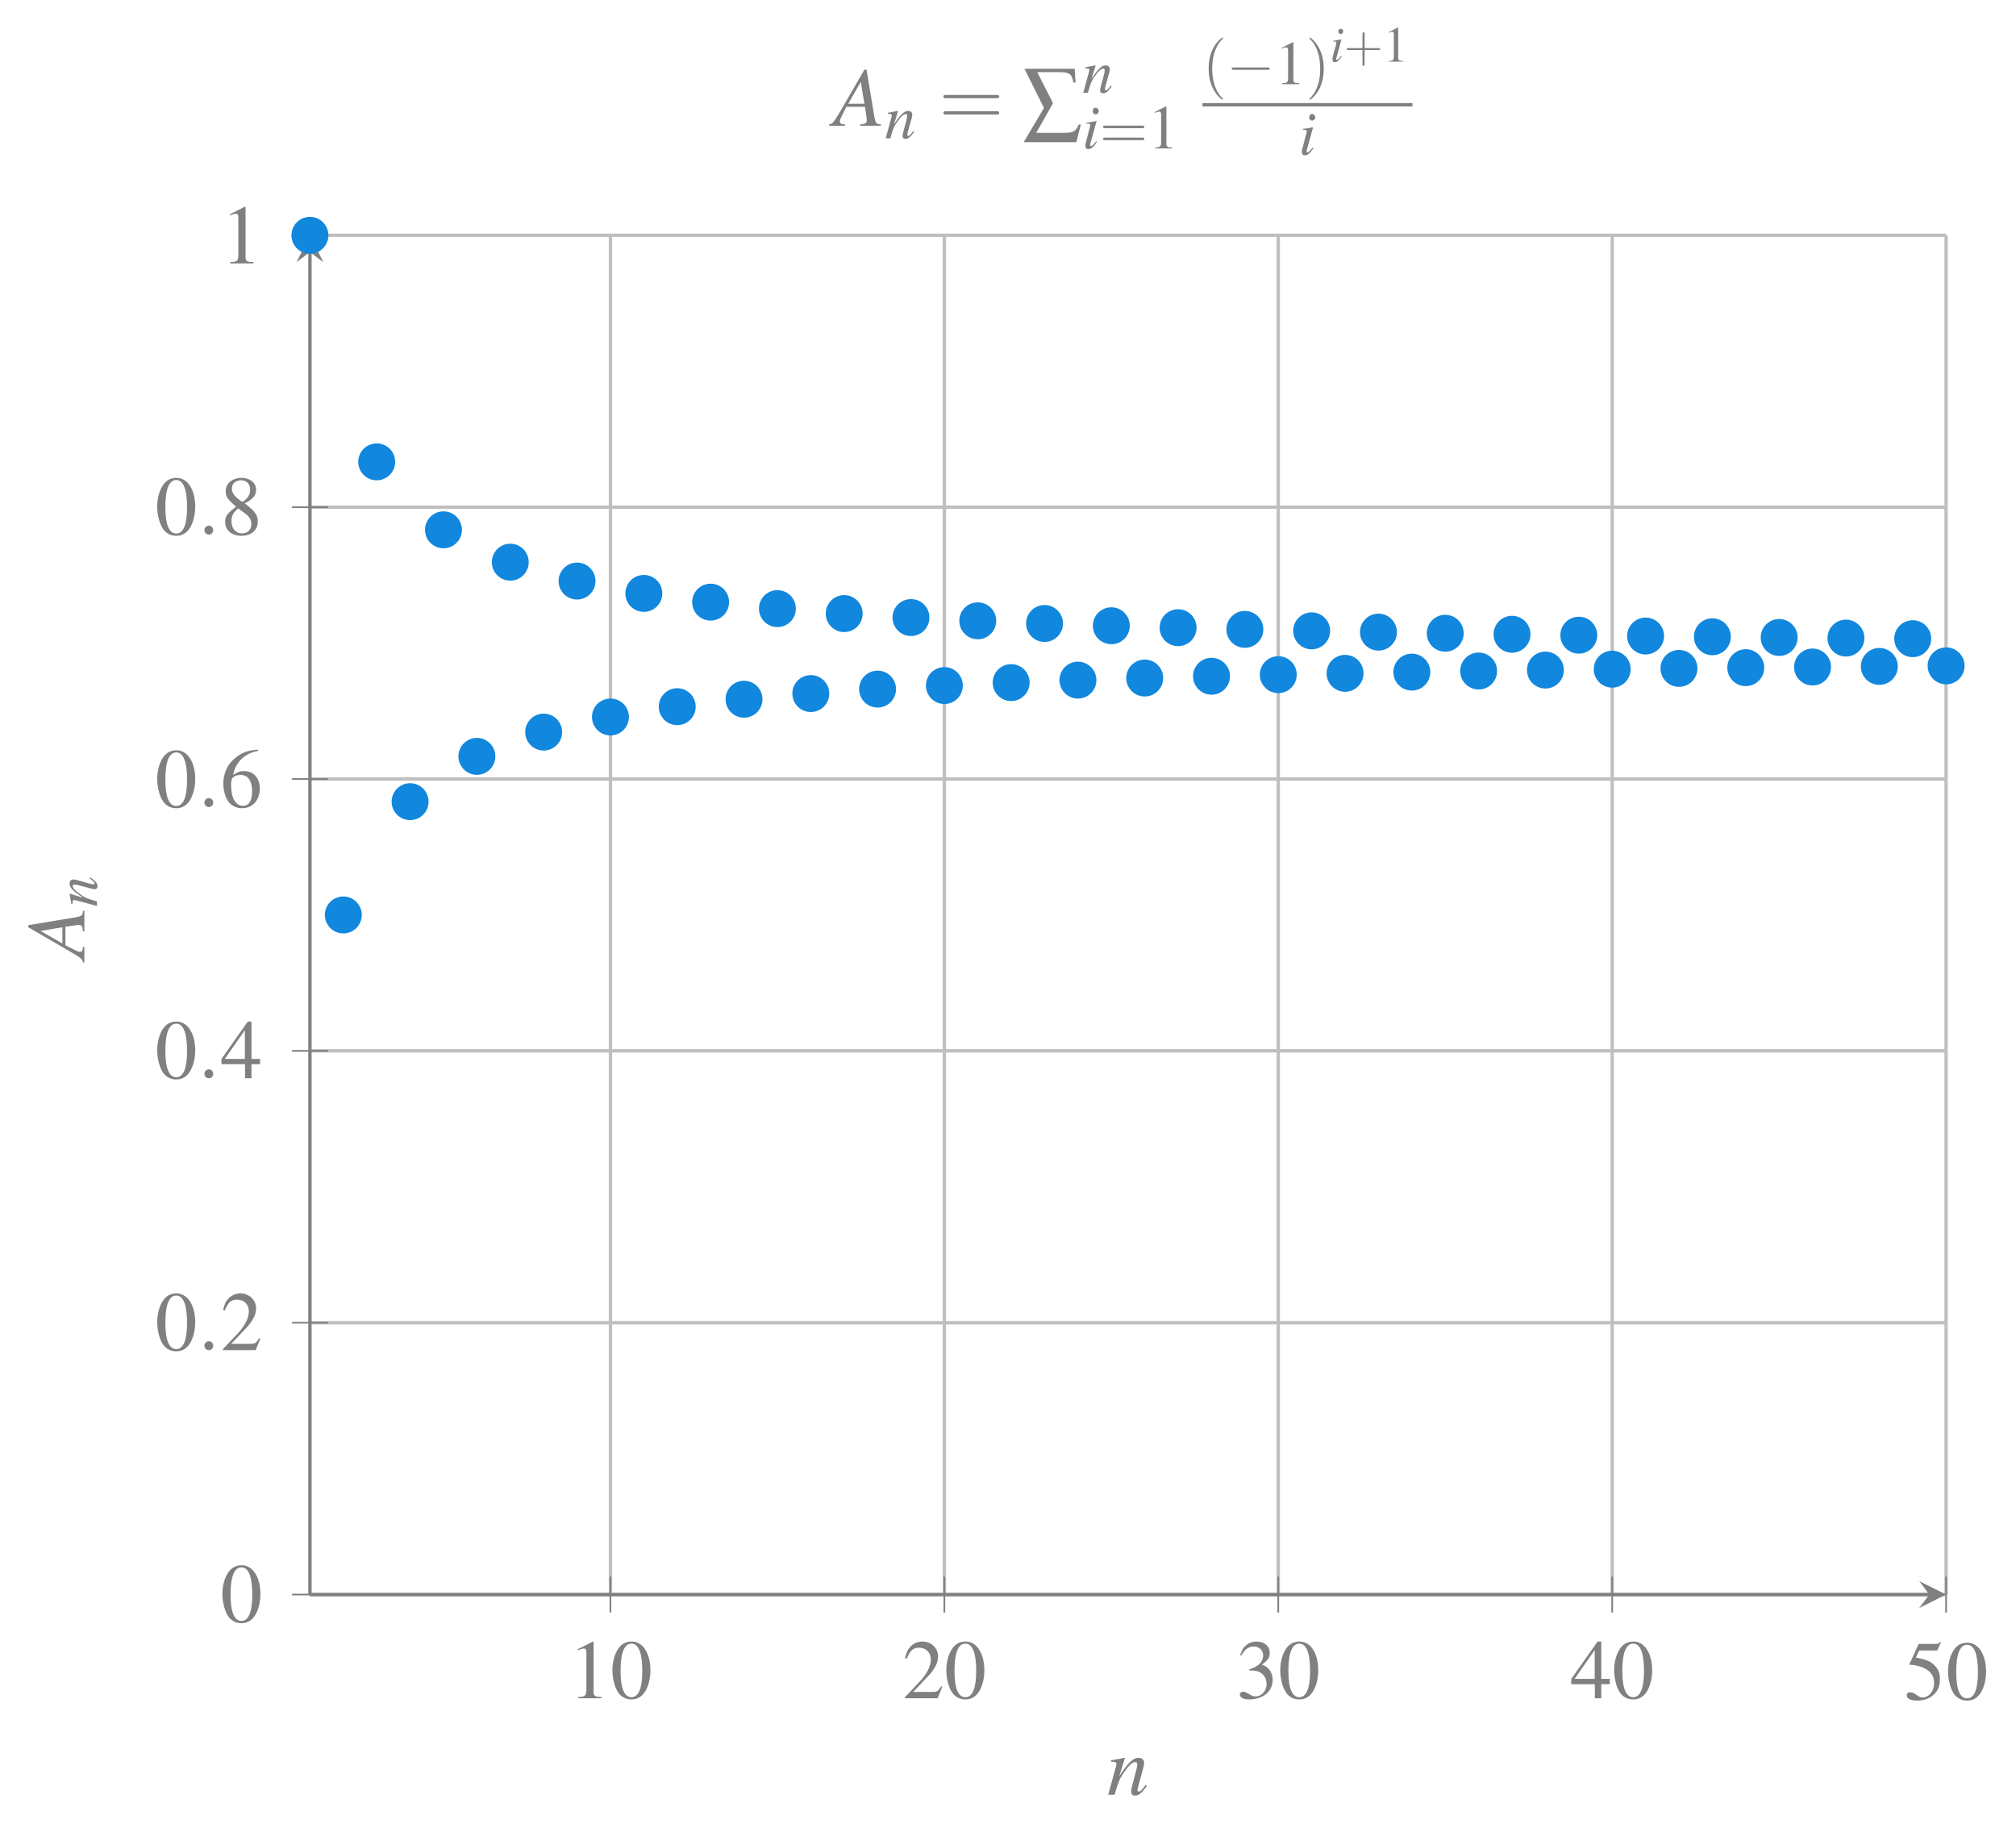 <?xml version="1.0" encoding="UTF-8"?>
<svg xmlns="http://www.w3.org/2000/svg" xmlns:xlink="http://www.w3.org/1999/xlink" width="239.367" height="216.54" viewBox="0 0 239.367 216.54">
<defs>
<g>
<g id="glyph-0-0">
<path d="M 2.906 -6.734 L 1.109 -5.828 L 1.109 -5.688 C 1.219 -5.734 1.328 -5.781 1.375 -5.797 C 1.562 -5.875 1.719 -5.906 1.828 -5.906 C 2.031 -5.906 2.125 -5.766 2.125 -5.438 L 2.125 -0.922 C 2.125 -0.594 2.047 -0.375 1.891 -0.281 C 1.734 -0.188 1.594 -0.156 1.172 -0.156 L 1.172 0 L 3.922 0 L 3.922 -0.156 C 3.141 -0.156 2.984 -0.266 2.984 -0.734 L 2.984 -6.719 Z M 2.906 -6.734 "/>
</g>
<g id="glyph-0-1">
<path d="M 2.531 -6.734 C 1.984 -6.734 1.562 -6.562 1.203 -6.219 C 0.625 -5.656 0.234 -4.516 0.234 -3.344 C 0.234 -2.266 0.562 -1.094 1.031 -0.531 C 1.406 -0.094 1.906 0.141 2.5 0.141 C 3 0.141 3.422 -0.031 3.781 -0.375 C 4.359 -0.922 4.75 -2.078 4.75 -3.297 C 4.75 -5.328 3.844 -6.734 2.531 -6.734 Z M 2.5 -6.484 C 3.344 -6.484 3.781 -5.359 3.781 -3.266 C 3.781 -1.188 3.344 -0.125 2.5 -0.125 C 1.641 -0.125 1.203 -1.188 1.203 -3.266 C 1.203 -5.375 1.641 -6.484 2.5 -6.484 Z M 2.5 -6.484 "/>
</g>
<g id="glyph-0-2">
<path d="M 4.734 -1.359 L 4.609 -1.422 C 4.234 -0.844 4.109 -0.75 3.656 -0.75 L 1.281 -0.75 L 2.953 -2.516 C 3.844 -3.438 4.234 -4.203 4.234 -4.969 C 4.234 -5.969 3.422 -6.734 2.375 -6.734 C 1.828 -6.734 1.312 -6.516 0.953 -6.125 C 0.625 -5.781 0.484 -5.469 0.312 -4.75 L 0.516 -4.703 C 0.922 -5.688 1.281 -6 1.969 -6 C 2.797 -6 3.375 -5.438 3.375 -4.594 C 3.375 -3.812 2.906 -2.891 2.078 -2 L 0.297 -0.125 L 0.297 0 L 4.188 0 Z M 4.734 -1.359 "/>
</g>
<g id="glyph-0-3">
<path d="M 1.531 -3.297 C 2.109 -3.297 2.344 -3.266 2.578 -3.188 C 3.203 -2.953 3.594 -2.391 3.594 -1.703 C 3.594 -0.875 3.016 -0.219 2.281 -0.219 C 2.016 -0.219 1.812 -0.297 1.453 -0.531 C 1.141 -0.703 0.984 -0.781 0.812 -0.781 C 0.578 -0.781 0.422 -0.641 0.422 -0.422 C 0.422 -0.078 0.859 0.141 1.562 0.141 C 2.328 0.141 3.109 -0.125 3.578 -0.531 C 4.047 -0.938 4.312 -1.516 4.312 -2.188 C 4.312 -2.688 4.141 -3.156 3.859 -3.469 C 3.656 -3.688 3.469 -3.812 3.031 -4 C 3.719 -4.469 3.969 -4.828 3.969 -5.375 C 3.969 -6.188 3.328 -6.734 2.406 -6.734 C 1.906 -6.734 1.469 -6.562 1.109 -6.25 C 0.812 -5.984 0.672 -5.719 0.453 -5.125 L 0.594 -5.078 C 1 -5.812 1.453 -6.141 2.078 -6.141 C 2.734 -6.141 3.188 -5.703 3.188 -5.078 C 3.188 -4.719 3.031 -4.359 2.781 -4.109 C 2.484 -3.812 2.203 -3.656 1.531 -3.422 Z M 1.531 -3.297 "/>
</g>
<g id="glyph-0-4">
<path d="M 4.703 -2.297 L 3.688 -2.297 L 3.688 -6.734 L 3.25 -6.734 L 0.125 -2.297 L 0.125 -1.672 L 2.922 -1.672 L 2.922 0 L 3.688 0 L 3.688 -1.672 L 4.703 -1.672 Z M 2.906 -2.297 L 0.516 -2.297 L 2.906 -5.719 Z M 2.906 -2.297 "/>
</g>
<g id="glyph-0-5">
<path d="M 1.797 -5.812 L 3.766 -5.812 C 3.922 -5.812 3.953 -5.828 3.984 -5.906 L 4.359 -6.781 L 4.281 -6.859 C 4.125 -6.656 4.031 -6.594 3.812 -6.594 L 1.734 -6.594 L 0.641 -4.234 C 0.641 -4.219 0.641 -4.203 0.641 -4.188 C 0.641 -4.141 0.672 -4.109 0.75 -4.109 C 1.078 -4.109 1.469 -4.031 1.891 -3.906 C 3.031 -3.531 3.562 -2.922 3.562 -1.938 C 3.562 -0.984 2.953 -0.234 2.172 -0.234 C 1.969 -0.234 1.797 -0.297 1.5 -0.516 C 1.188 -0.75 0.953 -0.844 0.75 -0.844 C 0.453 -0.844 0.312 -0.734 0.312 -0.484 C 0.312 -0.094 0.781 0.141 1.531 0.141 C 2.375 0.141 3.094 -0.125 3.594 -0.641 C 4.047 -1.094 4.25 -1.656 4.25 -2.406 C 4.25 -3.125 4.062 -3.594 3.562 -4.094 C 3.125 -4.531 2.562 -4.75 1.391 -4.969 Z M 1.797 -5.812 "/>
</g>
<g id="glyph-0-6">
<path d="M 4.453 -6.812 C 3.312 -6.719 2.734 -6.531 2 -6.016 C 0.922 -5.25 0.344 -4.109 0.344 -2.781 C 0.344 -1.906 0.609 -1.031 1.031 -0.531 C 1.422 -0.094 1.953 0.141 2.578 0.141 C 3.812 0.141 4.672 -0.812 4.672 -2.188 C 4.672 -3.453 3.938 -4.266 2.797 -4.266 C 2.359 -4.266 2.141 -4.203 1.516 -3.812 C 1.781 -5.328 2.906 -6.406 4.469 -6.656 Z M 2.406 -3.812 C 3.266 -3.812 3.766 -3.094 3.766 -1.844 C 3.766 -0.75 3.375 -0.141 2.688 -0.141 C 1.797 -0.141 1.266 -1.078 1.266 -2.625 C 1.266 -3.125 1.344 -3.406 1.547 -3.562 C 1.75 -3.719 2.062 -3.812 2.406 -3.812 Z M 2.406 -3.812 "/>
</g>
<g id="glyph-0-7">
<path d="M 2.891 -3.703 C 3.875 -4.234 4.234 -4.641 4.234 -5.328 C 4.234 -6.141 3.516 -6.734 2.516 -6.734 C 1.422 -6.734 0.625 -6.078 0.625 -5.156 C 0.625 -4.516 0.812 -4.234 1.859 -3.312 C 0.781 -2.5 0.562 -2.188 0.562 -1.5 C 0.562 -0.531 1.344 0.141 2.469 0.141 C 3.672 0.141 4.438 -0.516 4.438 -1.547 C 4.438 -2.312 4.094 -2.797 2.891 -3.703 Z M 2.719 -2.672 C 3.438 -2.156 3.672 -1.797 3.672 -1.234 C 3.672 -0.594 3.234 -0.141 2.578 -0.141 C 1.828 -0.141 1.312 -0.719 1.312 -1.578 C 1.312 -2.219 1.531 -2.641 2.109 -3.109 Z M 2.609 -3.875 C 1.719 -4.453 1.359 -4.922 1.359 -5.469 C 1.359 -6.047 1.797 -6.453 2.438 -6.453 C 3.109 -6.453 3.531 -6.016 3.531 -5.328 C 3.531 -4.766 3.266 -4.312 2.688 -3.938 C 2.641 -3.906 2.641 -3.906 2.609 -3.875 Z M 2.609 -3.875 "/>
</g>
<g id="glyph-1-0">
<path d="M 1.906 -0.531 C 1.906 -0.812 1.672 -1.062 1.391 -1.062 C 1.094 -1.062 0.859 -0.812 0.859 -0.531 C 0.859 -0.234 1.094 0 1.391 0 C 1.672 0 1.906 -0.234 1.906 -0.531 Z M 1.906 -0.531 "/>
</g>
<g id="glyph-2-0">
<path d="M 4.578 -1.172 L 4.375 -0.906 C 4.094 -0.531 3.906 -0.375 3.766 -0.375 C 3.688 -0.375 3.609 -0.453 3.609 -0.531 C 3.609 -0.609 3.609 -0.609 3.75 -1.172 L 4.312 -3.219 C 4.359 -3.422 4.406 -3.656 4.406 -3.781 C 4.406 -4.141 4.141 -4.391 3.75 -4.391 C 3.109 -4.391 2.484 -3.797 1.453 -2.203 L 2.125 -4.375 L 2.094 -4.391 C 1.562 -4.281 1.344 -4.25 0.484 -4.094 L 0.484 -3.922 C 0.984 -3.922 1.109 -3.859 1.109 -3.656 C 1.109 -3.594 1.109 -3.531 1.094 -3.484 L 0.141 0 L 0.891 0 C 1.359 -1.578 1.453 -1.797 1.891 -2.469 C 2.484 -3.391 2.984 -3.891 3.359 -3.891 C 3.516 -3.891 3.594 -3.781 3.594 -3.594 C 3.594 -3.484 3.531 -3.156 3.453 -2.844 L 3.016 -1.203 C 2.891 -0.688 2.859 -0.547 2.859 -0.453 C 2.859 -0.062 3 0.094 3.328 0.094 C 3.781 0.094 4.031 -0.125 4.719 -1.031 Z M 4.578 -1.172 "/>
</g>
<g id="glyph-2-1">
<path d="M 5.625 -0.156 C 5.047 -0.203 5 -0.297 4.859 -1.016 L 3.922 -6.656 L 3.672 -6.656 L 0.781 -1.672 C -0.016 -0.344 -0.109 -0.234 -0.516 -0.156 L -0.516 0 L 1.359 0 L 1.359 -0.156 C 0.844 -0.203 0.766 -0.266 0.766 -0.516 C 0.766 -0.703 0.797 -0.781 0.969 -1.125 L 1.531 -2.25 L 3.734 -2.25 L 3.922 -0.953 C 3.938 -0.859 3.953 -0.766 3.953 -0.688 C 3.953 -0.312 3.812 -0.219 3.172 -0.156 L 3.172 0 L 5.625 0 Z M 1.75 -2.609 L 3.234 -5.203 L 3.672 -2.609 Z M 1.75 -2.609 "/>
</g>
<g id="glyph-3-0">
<path d="M -0.156 -5.625 C -0.203 -5.047 -0.297 -5 -1.016 -4.859 L -6.656 -3.922 L -6.656 -3.672 L -1.672 -0.781 C -0.344 0.016 -0.234 0.109 -0.156 0.516 L 0 0.516 L 0 -1.359 L -0.156 -1.359 C -0.203 -0.844 -0.266 -0.766 -0.516 -0.766 C -0.703 -0.766 -0.781 -0.797 -1.125 -0.969 L -2.25 -1.531 L -2.25 -3.734 L -0.953 -3.922 C -0.859 -3.938 -0.766 -3.953 -0.688 -3.953 C -0.312 -3.953 -0.219 -3.812 -0.156 -3.172 L 0 -3.172 L 0 -5.625 Z M -2.609 -1.75 L -5.203 -3.234 L -2.609 -3.672 Z M -2.609 -1.75 "/>
</g>
<g id="glyph-4-0">
<path d="M -0.859 -3.391 L -0.672 -3.234 C -0.391 -3.031 -0.281 -2.891 -0.281 -2.781 C -0.281 -2.734 -0.344 -2.672 -0.391 -2.672 C -0.453 -2.672 -0.453 -2.672 -0.859 -2.766 L -2.375 -3.188 C -2.531 -3.234 -2.703 -3.266 -2.797 -3.266 C -3.062 -3.266 -3.25 -3.062 -3.25 -2.766 C -3.25 -2.297 -2.812 -1.844 -1.625 -1.078 L -3.234 -1.578 L -3.25 -1.547 C -3.172 -1.156 -3.141 -1 -3.031 -0.359 L -2.906 -0.359 C -2.891 -0.734 -2.859 -0.828 -2.703 -0.828 C -2.656 -0.828 -2.625 -0.812 -2.578 -0.812 L 0 -0.109 L 0 -0.656 C -1.172 -1 -1.328 -1.062 -1.828 -1.391 C -2.5 -1.844 -2.875 -2.219 -2.875 -2.484 C -2.875 -2.594 -2.797 -2.656 -2.656 -2.656 C -2.578 -2.656 -2.328 -2.625 -2.109 -2.562 L -0.891 -2.234 C -0.516 -2.141 -0.406 -2.109 -0.328 -2.109 C -0.047 -2.109 0.062 -2.219 0.062 -2.469 C 0.062 -2.797 -0.094 -2.984 -0.766 -3.5 Z M -0.859 -3.391 "/>
</g>
<g id="glyph-5-0">
<path d="M 3.391 -0.859 L 3.234 -0.672 C 3.031 -0.391 2.891 -0.281 2.781 -0.281 C 2.734 -0.281 2.672 -0.344 2.672 -0.391 C 2.672 -0.453 2.672 -0.453 2.766 -0.859 L 3.188 -2.375 C 3.234 -2.531 3.266 -2.703 3.266 -2.797 C 3.266 -3.062 3.062 -3.25 2.766 -3.25 C 2.297 -3.25 1.844 -2.812 1.078 -1.625 L 1.578 -3.234 L 1.547 -3.25 C 1.156 -3.172 1 -3.141 0.359 -3.031 L 0.359 -2.906 C 0.734 -2.891 0.828 -2.859 0.828 -2.703 C 0.828 -2.656 0.812 -2.625 0.812 -2.578 L 0.109 0 L 0.656 0 C 1 -1.172 1.062 -1.328 1.391 -1.828 C 1.844 -2.5 2.219 -2.875 2.484 -2.875 C 2.594 -2.875 2.656 -2.797 2.656 -2.656 C 2.656 -2.578 2.625 -2.328 2.562 -2.109 L 2.234 -0.891 C 2.141 -0.516 2.109 -0.406 2.109 -0.328 C 2.109 -0.047 2.219 0.062 2.469 0.062 C 2.797 0.062 2.984 -0.094 3.5 -0.766 Z M 3.391 -0.859 "/>
</g>
<g id="glyph-5-1">
<path d="M 1.641 -0.844 C 1.453 -0.609 1.406 -0.547 1.328 -0.469 C 1.203 -0.344 1.094 -0.266 1.031 -0.266 C 0.969 -0.266 0.922 -0.328 0.922 -0.375 C 0.922 -0.453 0.938 -0.562 0.984 -0.703 C 0.984 -0.719 1.016 -0.781 1.031 -0.828 L 1.031 -0.859 L 1.688 -3.234 L 1.656 -3.25 C 0.922 -3.109 0.766 -3.094 0.484 -3.062 L 0.484 -2.953 C 0.875 -2.938 0.938 -2.922 0.938 -2.766 C 0.938 -2.719 0.922 -2.594 0.875 -2.453 L 0.531 -1.141 C 0.406 -0.719 0.359 -0.484 0.359 -0.344 C 0.359 -0.062 0.484 0.078 0.703 0.078 C 1.047 0.078 1.312 -0.141 1.734 -0.766 Z M 1.578 -4.828 C 1.375 -4.828 1.234 -4.656 1.234 -4.438 C 1.234 -4.203 1.375 -4.047 1.578 -4.047 C 1.781 -4.047 1.953 -4.219 1.953 -4.422 C 1.953 -4.625 1.781 -4.828 1.578 -4.828 Z M 1.578 -4.828 "/>
</g>
<g id="glyph-6-0">
<path d="M 6.844 -3.266 C 7 -3.266 7.188 -3.266 7.188 -3.453 C 7.188 -3.656 7 -3.656 6.859 -3.656 L 0.891 -3.656 C 0.75 -3.656 0.562 -3.656 0.562 -3.453 C 0.562 -3.266 0.75 -3.266 0.891 -3.266 Z M 6.859 -1.328 C 7 -1.328 7.188 -1.328 7.188 -1.531 C 7.188 -1.719 7 -1.719 6.844 -1.719 L 0.891 -1.719 C 0.75 -1.719 0.562 -1.719 0.562 -1.531 C 0.562 -1.328 0.75 -1.328 0.891 -1.328 Z M 6.859 -1.328 "/>
</g>
<g id="glyph-7-0">
<path d="M 1.75 -7.094 L 4.422 -7.094 C 5.578 -7.094 5.875 -6.859 6.047 -5.859 L 6.297 -5.859 L 6.203 -7.5 L 0.234 -7.5 L 2.547 -2.844 L 0.141 1.219 L 6.391 1.219 L 6.922 -0.875 L 6.672 -0.875 C 6.344 -0.062 6.047 0.109 4.891 0.109 L 1.625 0.109 L 3.625 -3.406 Z M 1.75 -7.094 "/>
</g>
<g id="glyph-8-0">
<path d="M 5.062 -2.406 C 5.172 -2.406 5.312 -2.406 5.312 -2.562 C 5.312 -2.703 5.172 -2.703 5.078 -2.703 L 0.656 -2.703 C 0.547 -2.703 0.406 -2.703 0.406 -2.562 C 0.406 -2.406 0.547 -2.406 0.656 -2.406 Z M 5.078 -0.984 C 5.172 -0.984 5.312 -0.984 5.312 -1.125 C 5.312 -1.281 5.172 -1.281 5.062 -1.281 L 0.656 -1.281 C 0.547 -1.281 0.406 -1.281 0.406 -1.125 C 0.406 -0.984 0.547 -0.984 0.656 -0.984 Z M 5.078 -0.984 "/>
</g>
<g id="glyph-8-1">
<path d="M 2.438 1.766 C 2.438 1.75 2.438 1.734 2.312 1.609 C 1.391 0.672 1.156 -0.719 1.156 -1.844 C 1.156 -3.125 1.438 -4.406 2.344 -5.328 C 2.438 -5.422 2.438 -5.438 2.438 -5.453 C 2.438 -5.516 2.406 -5.531 2.375 -5.531 C 2.297 -5.531 1.625 -5.031 1.188 -4.094 C 0.812 -3.281 0.734 -2.469 0.734 -1.844 C 0.734 -1.266 0.812 -0.375 1.219 0.453 C 1.656 1.359 2.297 1.844 2.375 1.844 C 2.406 1.844 2.438 1.828 2.438 1.766 Z M 2.438 1.766 "/>
</g>
<g id="glyph-8-2">
<path d="M 2.125 -1.844 C 2.125 -2.422 2.047 -3.312 1.641 -4.141 C 1.203 -5.047 0.562 -5.531 0.5 -5.531 C 0.453 -5.531 0.422 -5.5 0.422 -5.453 C 0.422 -5.438 0.422 -5.422 0.562 -5.281 C 1.281 -4.562 1.703 -3.391 1.703 -1.844 C 1.703 -0.578 1.438 0.719 0.516 1.641 C 0.422 1.734 0.422 1.75 0.422 1.766 C 0.422 1.812 0.453 1.844 0.5 1.844 C 0.562 1.844 1.234 1.344 1.672 0.406 C 2.047 -0.406 2.125 -1.219 2.125 -1.844 Z M 2.125 -1.844 "/>
</g>
<g id="glyph-9-0">
<path d="M 2.141 -4.984 L 0.812 -4.312 L 0.812 -4.219 C 0.906 -4.25 0.984 -4.281 1.016 -4.297 C 1.156 -4.344 1.281 -4.375 1.344 -4.375 C 1.5 -4.375 1.578 -4.266 1.578 -4.031 L 1.578 -0.688 C 1.578 -0.438 1.516 -0.266 1.391 -0.203 C 1.281 -0.141 1.188 -0.125 0.875 -0.109 L 0.875 0 L 2.906 0 L 2.906 -0.109 C 2.328 -0.125 2.203 -0.188 2.203 -0.547 L 2.203 -4.969 Z M 2.141 -4.984 "/>
</g>
<g id="glyph-10-0">
<path d="M 4.859 -1.703 C 4.984 -1.703 5.125 -1.703 5.125 -1.844 C 5.125 -1.984 4.984 -1.984 4.859 -1.984 L 0.875 -1.984 C 0.75 -1.984 0.609 -1.984 0.609 -1.844 C 0.609 -1.703 0.75 -1.703 0.875 -1.703 Z M 4.859 -1.703 "/>
</g>
<g id="glyph-11-0">
<path d="M 1.328 -0.688 C 1.188 -0.484 1.141 -0.438 1.078 -0.375 C 0.984 -0.281 0.891 -0.219 0.844 -0.219 C 0.797 -0.219 0.734 -0.266 0.734 -0.312 C 0.734 -0.359 0.766 -0.453 0.797 -0.562 C 0.797 -0.594 0.812 -0.625 0.828 -0.672 L 0.828 -0.688 L 0.844 -0.703 L 1.359 -2.625 L 1.344 -2.641 C 0.734 -2.531 0.625 -2.5 0.391 -2.484 L 0.391 -2.391 C 0.703 -2.391 0.766 -2.375 0.766 -2.25 C 0.766 -2.203 0.75 -2.109 0.719 -1.984 L 0.422 -0.922 C 0.328 -0.578 0.297 -0.391 0.297 -0.281 C 0.297 -0.047 0.391 0.062 0.562 0.062 C 0.844 0.062 1.062 -0.109 1.406 -0.609 Z M 1.281 -3.906 C 1.125 -3.906 1 -3.781 1 -3.594 C 1 -3.406 1.109 -3.281 1.281 -3.281 C 1.438 -3.281 1.578 -3.422 1.578 -3.578 C 1.578 -3.766 1.438 -3.906 1.281 -3.906 Z M 1.281 -3.906 "/>
</g>
<g id="glyph-12-0">
<path d="M 2.453 -1.375 L 4.125 -1.375 C 4.203 -1.375 4.312 -1.375 4.312 -1.5 C 4.312 -1.609 4.203 -1.609 4.125 -1.609 L 2.453 -1.609 L 2.453 -3.297 C 2.453 -3.375 2.453 -3.484 2.328 -3.484 C 2.203 -3.484 2.203 -3.375 2.203 -3.297 L 2.203 -1.609 L 0.531 -1.609 C 0.453 -1.609 0.328 -1.609 0.328 -1.5 C 0.328 -1.375 0.453 -1.375 0.531 -1.375 L 2.203 -1.375 L 2.203 0.297 C 2.203 0.391 2.203 0.5 2.328 0.5 C 2.453 0.5 2.453 0.391 2.453 0.297 Z M 2.453 -1.375 "/>
</g>
<g id="glyph-13-0">
<path d="M 1.734 -4.047 L 0.672 -3.5 L 0.672 -3.422 C 0.734 -3.453 0.797 -3.469 0.828 -3.484 C 0.938 -3.531 1.031 -3.547 1.094 -3.547 C 1.219 -3.547 1.281 -3.453 1.281 -3.266 L 1.281 -0.562 C 1.281 -0.359 1.234 -0.219 1.125 -0.172 C 1.047 -0.109 0.953 -0.094 0.703 -0.094 L 0.703 0 L 2.359 0 L 2.359 -0.094 C 1.891 -0.094 1.797 -0.156 1.797 -0.438 L 1.797 -4.031 Z M 1.734 -4.047 "/>
</g>
</g>
</defs>
<path fill="none" stroke-width="0.399" stroke-linecap="butt" stroke-linejoin="miter" stroke="rgb(75%, 75%, 75%)" stroke-opacity="1" stroke-miterlimit="10" d="M 35.681 0.001 L 35.681 161.396 M 75.33 0.001 L 75.33 161.396 M 114.974 0.001 L 114.974 161.396 M 154.623 0.001 L 154.623 161.396 M 194.267 0.001 L 194.267 161.396 " transform="matrix(1, 0, 0, -1, 36.799, 189.337)"/>
<path fill="none" stroke-width="0.399" stroke-linecap="butt" stroke-linejoin="miter" stroke="rgb(75%, 75%, 75%)" stroke-opacity="1" stroke-miterlimit="10" d="M 0.002 0.001 L 194.267 0.001 M 0.002 32.278 L 194.267 32.278 M 0.002 64.56 L 194.267 64.56 M 0.002 96.837 L 194.267 96.837 M 0.002 129.118 L 194.267 129.118 M 0.002 161.396 L 194.267 161.396 " transform="matrix(1, 0, 0, -1, 36.799, 189.337)"/>
<path fill="none" stroke-width="0.199" stroke-linecap="butt" stroke-linejoin="miter" stroke="rgb(50%, 50%, 50%)" stroke-opacity="1" stroke-miterlimit="10" d="M 35.681 -2.128 L 35.681 2.126 M 75.33 -2.128 L 75.33 2.126 M 114.974 -2.128 L 114.974 2.126 M 154.623 -2.128 L 154.623 2.126 M 194.267 -2.128 L 194.267 2.126 " transform="matrix(1, 0, 0, -1, 36.799, 189.337)"/>
<path fill="none" stroke-width="0.199" stroke-linecap="butt" stroke-linejoin="miter" stroke="rgb(50%, 50%, 50%)" stroke-opacity="1" stroke-miterlimit="10" d="M -2.127 0.001 L 2.127 0.001 M -2.127 32.278 L 2.127 32.278 M -2.127 64.56 L 2.127 64.56 M -2.127 96.837 L 2.127 96.837 M -2.127 129.118 L 2.127 129.118 M -2.127 161.396 L 2.127 161.396 " transform="matrix(1, 0, 0, -1, 36.799, 189.337)"/>
<path fill="none" stroke-width="0.399" stroke-linecap="butt" stroke-linejoin="miter" stroke="rgb(50%, 50%, 50%)" stroke-opacity="1" stroke-miterlimit="10" d="M 0.002 0.001 L 192.275 0.001 " transform="matrix(1, 0, 0, -1, 36.799, 189.337)"/>
<path fill-rule="nonzero" fill="rgb(50%, 50%, 50%)" fill-opacity="1" d="M 231.066 189.336 L 227.879 187.742 L 229.074 189.336 L 227.879 190.93 "/>
<path fill="none" stroke-width="0.399" stroke-linecap="butt" stroke-linejoin="miter" stroke="rgb(50%, 50%, 50%)" stroke-opacity="1" stroke-miterlimit="10" d="M 0.002 0.001 L 0.002 159.403 " transform="matrix(1, 0, 0, -1, 36.799, 189.337)"/>
<path fill-rule="nonzero" fill="rgb(50%, 50%, 50%)" fill-opacity="1" d="M 36.801 27.941 L 35.203 31.129 L 36.801 29.934 L 38.395 31.129 "/>
<g fill="rgb(50%, 50%, 50%)" fill-opacity="1">
<use xlink:href="#glyph-0-0" x="67.499" y="201.647"/>
<use xlink:href="#glyph-0-1" x="72.48" y="201.647"/>
</g>
<g fill="rgb(50%, 50%, 50%)" fill-opacity="1">
<use xlink:href="#glyph-0-2" x="107.145" y="201.647"/>
<use xlink:href="#glyph-0-1" x="112.126" y="201.647"/>
</g>
<g fill="rgb(50%, 50%, 50%)" fill-opacity="1">
<use xlink:href="#glyph-0-3" x="146.792" y="201.647"/>
<use xlink:href="#glyph-0-1" x="151.773" y="201.647"/>
</g>
<g fill="rgb(50%, 50%, 50%)" fill-opacity="1">
<use xlink:href="#glyph-0-4" x="186.438" y="201.647"/>
<use xlink:href="#glyph-0-1" x="191.419" y="201.647"/>
</g>
<g fill="rgb(50%, 50%, 50%)" fill-opacity="1">
<use xlink:href="#glyph-0-5" x="226.084" y="201.787"/>
<use xlink:href="#glyph-0-1" x="231.065" y="201.787"/>
</g>
<g fill="rgb(50%, 50%, 50%)" fill-opacity="1">
<use xlink:href="#glyph-0-1" x="26.172" y="192.592"/>
</g>
<g fill="rgb(50%, 50%, 50%)" fill-opacity="1">
<use xlink:href="#glyph-0-1" x="18.431" y="160.313"/>
</g>
<g fill="rgb(50%, 50%, 50%)" fill-opacity="1">
<use xlink:href="#glyph-1-0" x="23.412" y="160.313"/>
</g>
<g fill="rgb(50%, 50%, 50%)" fill-opacity="1">
<use xlink:href="#glyph-0-2" x="26.172" y="160.313"/>
</g>
<g fill="rgb(50%, 50%, 50%)" fill-opacity="1">
<use xlink:href="#glyph-0-1" x="18.431" y="128.034"/>
</g>
<g fill="rgb(50%, 50%, 50%)" fill-opacity="1">
<use xlink:href="#glyph-1-0" x="23.412" y="128.034"/>
</g>
<g fill="rgb(50%, 50%, 50%)" fill-opacity="1">
<use xlink:href="#glyph-0-4" x="26.172" y="128.034"/>
</g>
<g fill="rgb(50%, 50%, 50%)" fill-opacity="1">
<use xlink:href="#glyph-0-1" x="18.431" y="95.825"/>
</g>
<g fill="rgb(50%, 50%, 50%)" fill-opacity="1">
<use xlink:href="#glyph-1-0" x="23.412" y="95.825"/>
</g>
<g fill="rgb(50%, 50%, 50%)" fill-opacity="1">
<use xlink:href="#glyph-0-6" x="26.172" y="95.825"/>
</g>
<g fill="rgb(50%, 50%, 50%)" fill-opacity="1">
<use xlink:href="#glyph-0-1" x="18.431" y="63.477"/>
</g>
<g fill="rgb(50%, 50%, 50%)" fill-opacity="1">
<use xlink:href="#glyph-1-0" x="23.412" y="63.477"/>
</g>
<g fill="rgb(50%, 50%, 50%)" fill-opacity="1">
<use xlink:href="#glyph-0-7" x="26.172" y="63.477"/>
</g>
<g fill="rgb(50%, 50%, 50%)" fill-opacity="1">
<use xlink:href="#glyph-0-0" x="26.172" y="31.275"/>
</g>
<path fill-rule="nonzero" fill="rgb(6.699%, 52.899%, 87.099%)" fill-opacity="1" stroke-width="0.399" stroke-linecap="butt" stroke-linejoin="miter" stroke="rgb(6.699%, 52.899%, 87.099%)" stroke-opacity="1" stroke-miterlimit="10" d="M 1.994 161.396 C 1.994 162.497 1.099 163.388 0.002 163.388 C -1.1 163.388 -1.994 162.497 -1.994 161.396 C -1.994 160.298 -1.1 159.403 0.002 159.403 C 1.099 159.403 1.994 160.298 1.994 161.396 Z M 1.994 161.396 " transform="matrix(1, 0, 0, -1, 36.799, 189.337)"/>
<path fill-rule="nonzero" fill="rgb(6.699%, 52.899%, 87.099%)" fill-opacity="1" stroke-width="0.399" stroke-linecap="butt" stroke-linejoin="miter" stroke="rgb(6.699%, 52.899%, 87.099%)" stroke-opacity="1" stroke-miterlimit="10" d="M 5.959 80.7 C 5.959 81.798 5.064 82.692 3.967 82.692 C 2.865 82.692 1.971 81.798 1.971 80.7 C 1.971 79.599 2.865 78.704 3.967 78.704 C 5.064 78.704 5.959 79.599 5.959 80.7 Z M 5.959 80.7 " transform="matrix(1, 0, 0, -1, 36.799, 189.337)"/>
<path fill-rule="nonzero" fill="rgb(6.699%, 52.899%, 87.099%)" fill-opacity="1" stroke-width="0.399" stroke-linecap="butt" stroke-linejoin="miter" stroke="rgb(6.699%, 52.899%, 87.099%)" stroke-opacity="1" stroke-miterlimit="10" d="M 9.924 134.497 C 9.924 135.599 9.029 136.489 7.928 136.489 C 6.83 136.489 5.935 135.599 5.935 134.497 C 5.935 133.396 6.83 132.505 7.928 132.505 C 9.029 132.505 9.924 133.396 9.924 134.497 Z M 9.924 134.497 " transform="matrix(1, 0, 0, -1, 36.799, 189.337)"/>
<path fill-rule="nonzero" fill="rgb(6.699%, 52.899%, 87.099%)" fill-opacity="1" stroke-width="0.399" stroke-linecap="butt" stroke-linejoin="miter" stroke="rgb(6.699%, 52.899%, 87.099%)" stroke-opacity="1" stroke-miterlimit="10" d="M 13.889 94.15 C 13.889 95.247 12.994 96.142 11.892 96.142 C 10.795 96.142 9.9 95.247 9.9 94.15 C 9.9 93.048 10.795 92.157 11.892 92.157 C 12.994 92.157 13.889 93.048 13.889 94.15 Z M 13.889 94.15 " transform="matrix(1, 0, 0, -1, 36.799, 189.337)"/>
<path fill-rule="nonzero" fill="rgb(6.699%, 52.899%, 87.099%)" fill-opacity="1" stroke-width="0.399" stroke-linecap="butt" stroke-linejoin="miter" stroke="rgb(6.699%, 52.899%, 87.099%)" stroke-opacity="1" stroke-miterlimit="10" d="M 17.849 126.427 C 17.849 127.528 16.959 128.419 15.857 128.419 C 14.76 128.419 13.865 127.528 13.865 126.427 C 13.865 125.325 14.76 124.435 15.857 124.435 C 16.959 124.435 17.849 125.325 17.849 126.427 Z M 17.849 126.427 " transform="matrix(1, 0, 0, -1, 36.799, 189.337)"/>
<path fill-rule="nonzero" fill="rgb(6.699%, 52.899%, 87.099%)" fill-opacity="1" stroke-width="0.399" stroke-linecap="butt" stroke-linejoin="miter" stroke="rgb(6.699%, 52.899%, 87.099%)" stroke-opacity="1" stroke-miterlimit="10" d="M 21.814 99.528 C 21.814 100.63 20.924 101.521 19.822 101.521 C 18.724 101.521 17.83 100.63 17.83 99.528 C 17.83 98.427 18.724 97.536 19.822 97.536 C 20.924 97.536 21.814 98.427 21.814 99.528 Z M 21.814 99.528 " transform="matrix(1, 0, 0, -1, 36.799, 189.337)"/>
<path fill-rule="nonzero" fill="rgb(6.699%, 52.899%, 87.099%)" fill-opacity="1" stroke-width="0.399" stroke-linecap="butt" stroke-linejoin="miter" stroke="rgb(6.699%, 52.899%, 87.099%)" stroke-opacity="1" stroke-miterlimit="10" d="M 25.779 122.583 C 25.779 123.685 24.889 124.579 23.787 124.579 C 22.689 124.579 21.795 123.685 21.795 122.583 C 21.795 121.485 22.689 120.591 23.787 120.591 C 24.889 120.591 25.779 121.485 25.779 122.583 Z M 25.779 122.583 " transform="matrix(1, 0, 0, -1, 36.799, 189.337)"/>
<path fill-rule="nonzero" fill="rgb(6.699%, 52.899%, 87.099%)" fill-opacity="1" stroke-width="0.399" stroke-linecap="butt" stroke-linejoin="miter" stroke="rgb(6.699%, 52.899%, 87.099%)" stroke-opacity="1" stroke-miterlimit="10" d="M 29.744 102.411 C 29.744 103.509 28.853 104.403 27.752 104.403 C 26.654 104.403 25.76 103.509 25.76 102.411 C 25.76 101.31 26.654 100.419 27.752 100.419 C 28.853 100.419 29.744 101.31 29.744 102.411 Z M 29.744 102.411 " transform="matrix(1, 0, 0, -1, 36.799, 189.337)"/>
<path fill-rule="nonzero" fill="rgb(6.699%, 52.899%, 87.099%)" fill-opacity="1" stroke-width="0.399" stroke-linecap="butt" stroke-linejoin="miter" stroke="rgb(6.699%, 52.899%, 87.099%)" stroke-opacity="1" stroke-miterlimit="10" d="M 33.709 120.345 C 33.709 121.442 32.818 122.337 31.717 122.337 C 30.615 122.337 29.724 121.442 29.724 120.345 C 29.724 119.243 30.615 118.349 31.717 118.349 C 32.818 118.349 33.709 119.243 33.709 120.345 Z M 33.709 120.345 " transform="matrix(1, 0, 0, -1, 36.799, 189.337)"/>
<path fill-rule="nonzero" fill="rgb(6.699%, 52.899%, 87.099%)" fill-opacity="1" stroke-width="0.399" stroke-linecap="butt" stroke-linejoin="miter" stroke="rgb(6.699%, 52.899%, 87.099%)" stroke-opacity="1" stroke-miterlimit="10" d="M 37.674 104.204 C 37.674 105.306 36.783 106.196 35.681 106.196 C 34.58 106.196 33.689 105.306 33.689 104.204 C 33.689 103.103 34.58 102.212 35.681 102.212 C 36.783 102.212 37.674 103.103 37.674 104.204 Z M 37.674 104.204 " transform="matrix(1, 0, 0, -1, 36.799, 189.337)"/>
<path fill-rule="nonzero" fill="rgb(6.699%, 52.899%, 87.099%)" fill-opacity="1" stroke-width="0.399" stroke-linecap="butt" stroke-linejoin="miter" stroke="rgb(6.699%, 52.899%, 87.099%)" stroke-opacity="1" stroke-miterlimit="10" d="M 41.639 118.876 C 41.639 119.978 40.748 120.868 39.646 120.868 C 38.545 120.868 37.654 119.978 37.654 118.876 C 37.654 117.775 38.545 116.884 39.646 116.884 C 40.748 116.884 41.639 117.775 41.639 118.876 Z M 41.639 118.876 " transform="matrix(1, 0, 0, -1, 36.799, 189.337)"/>
<path fill-rule="nonzero" fill="rgb(6.699%, 52.899%, 87.099%)" fill-opacity="1" stroke-width="0.399" stroke-linecap="butt" stroke-linejoin="miter" stroke="rgb(6.699%, 52.899%, 87.099%)" stroke-opacity="1" stroke-miterlimit="10" d="M 45.603 105.427 C 45.603 106.528 44.713 107.419 43.611 107.419 C 42.51 107.419 41.619 106.528 41.619 105.427 C 41.619 104.325 42.51 103.435 43.611 103.435 C 44.713 103.435 45.603 104.325 45.603 105.427 Z M 45.603 105.427 " transform="matrix(1, 0, 0, -1, 36.799, 189.337)"/>
<path fill-rule="nonzero" fill="rgb(6.699%, 52.899%, 87.099%)" fill-opacity="1" stroke-width="0.399" stroke-linecap="butt" stroke-linejoin="miter" stroke="rgb(6.699%, 52.899%, 87.099%)" stroke-opacity="1" stroke-miterlimit="10" d="M 49.568 117.841 C 49.568 118.942 48.678 119.833 47.576 119.833 C 46.474 119.833 45.584 118.942 45.584 117.841 C 45.584 116.739 46.474 115.849 47.576 115.849 C 48.678 115.849 49.568 116.739 49.568 117.841 Z M 49.568 117.841 " transform="matrix(1, 0, 0, -1, 36.799, 189.337)"/>
<path fill-rule="nonzero" fill="rgb(6.699%, 52.899%, 87.099%)" fill-opacity="1" stroke-width="0.399" stroke-linecap="butt" stroke-linejoin="miter" stroke="rgb(6.699%, 52.899%, 87.099%)" stroke-opacity="1" stroke-miterlimit="10" d="M 53.533 106.314 C 53.533 107.415 52.642 108.306 51.541 108.306 C 50.439 108.306 49.549 107.415 49.549 106.314 C 49.549 105.212 50.439 104.321 51.541 104.321 C 52.642 104.321 53.533 105.212 53.533 106.314 Z M 53.533 106.314 " transform="matrix(1, 0, 0, -1, 36.799, 189.337)"/>
<path fill-rule="nonzero" fill="rgb(6.699%, 52.899%, 87.099%)" fill-opacity="1" stroke-width="0.399" stroke-linecap="butt" stroke-linejoin="miter" stroke="rgb(6.699%, 52.899%, 87.099%)" stroke-opacity="1" stroke-miterlimit="10" d="M 57.498 117.071 C 57.498 118.173 56.607 119.064 55.506 119.064 C 54.404 119.064 53.514 118.173 53.514 117.071 C 53.514 115.974 54.404 115.079 55.506 115.079 C 56.607 115.079 57.498 115.974 57.498 117.071 Z M 57.498 117.071 " transform="matrix(1, 0, 0, -1, 36.799, 189.337)"/>
<path fill-rule="nonzero" fill="rgb(6.699%, 52.899%, 87.099%)" fill-opacity="1" stroke-width="0.399" stroke-linecap="butt" stroke-linejoin="miter" stroke="rgb(6.699%, 52.899%, 87.099%)" stroke-opacity="1" stroke-miterlimit="10" d="M 61.463 106.985 C 61.463 108.087 60.572 108.978 59.471 108.978 C 58.369 108.978 57.478 108.087 57.478 106.985 C 57.478 105.884 58.369 104.993 59.471 104.993 C 60.572 104.993 61.463 105.884 61.463 106.985 Z M 61.463 106.985 " transform="matrix(1, 0, 0, -1, 36.799, 189.337)"/>
<path fill-rule="nonzero" fill="rgb(6.699%, 52.899%, 87.099%)" fill-opacity="1" stroke-width="0.399" stroke-linecap="butt" stroke-linejoin="miter" stroke="rgb(6.699%, 52.899%, 87.099%)" stroke-opacity="1" stroke-miterlimit="10" d="M 65.428 116.478 C 65.428 117.579 64.537 118.474 63.435 118.474 C 62.334 118.474 61.443 117.579 61.443 116.478 C 61.443 115.38 62.334 114.485 63.435 114.485 C 64.537 114.485 65.428 115.38 65.428 116.478 Z M 65.428 116.478 " transform="matrix(1, 0, 0, -1, 36.799, 189.337)"/>
<path fill-rule="nonzero" fill="rgb(6.699%, 52.899%, 87.099%)" fill-opacity="1" stroke-width="0.399" stroke-linecap="butt" stroke-linejoin="miter" stroke="rgb(6.699%, 52.899%, 87.099%)" stroke-opacity="1" stroke-miterlimit="10" d="M 69.392 107.513 C 69.392 108.614 68.502 109.505 67.4 109.505 C 66.299 109.505 65.408 108.614 65.408 107.513 C 65.408 106.411 66.299 105.521 67.4 105.521 C 68.502 105.521 69.392 106.411 69.392 107.513 Z M 69.392 107.513 " transform="matrix(1, 0, 0, -1, 36.799, 189.337)"/>
<path fill-rule="nonzero" fill="rgb(6.699%, 52.899%, 87.099%)" fill-opacity="1" stroke-width="0.399" stroke-linecap="butt" stroke-linejoin="miter" stroke="rgb(6.699%, 52.899%, 87.099%)" stroke-opacity="1" stroke-miterlimit="10" d="M 73.357 116.009 C 73.357 117.107 72.467 118.001 71.365 118.001 C 70.263 118.001 69.373 117.107 69.373 116.009 C 69.373 114.907 70.263 114.017 71.365 114.017 C 72.467 114.017 73.357 114.907 73.357 116.009 Z M 73.357 116.009 " transform="matrix(1, 0, 0, -1, 36.799, 189.337)"/>
<path fill-rule="nonzero" fill="rgb(6.699%, 52.899%, 87.099%)" fill-opacity="1" stroke-width="0.399" stroke-linecap="butt" stroke-linejoin="miter" stroke="rgb(6.699%, 52.899%, 87.099%)" stroke-opacity="1" stroke-miterlimit="10" d="M 77.322 107.939 C 77.322 109.036 76.428 109.931 75.33 109.931 C 74.228 109.931 73.338 109.036 73.338 107.939 C 73.338 106.837 74.228 105.946 75.33 105.946 C 76.428 105.946 77.322 106.837 77.322 107.939 Z M 77.322 107.939 " transform="matrix(1, 0, 0, -1, 36.799, 189.337)"/>
<path fill-rule="nonzero" fill="rgb(6.699%, 52.899%, 87.099%)" fill-opacity="1" stroke-width="0.399" stroke-linecap="butt" stroke-linejoin="miter" stroke="rgb(6.699%, 52.899%, 87.099%)" stroke-opacity="1" stroke-miterlimit="10" d="M 81.287 115.622 C 81.287 116.724 80.392 117.614 79.295 117.614 C 78.193 117.614 77.303 116.724 77.303 115.622 C 77.303 114.525 78.193 113.63 79.295 113.63 C 80.392 113.63 81.287 114.525 81.287 115.622 Z M 81.287 115.622 " transform="matrix(1, 0, 0, -1, 36.799, 189.337)"/>
<path fill-rule="nonzero" fill="rgb(6.699%, 52.899%, 87.099%)" fill-opacity="1" stroke-width="0.399" stroke-linecap="butt" stroke-linejoin="miter" stroke="rgb(6.699%, 52.899%, 87.099%)" stroke-opacity="1" stroke-miterlimit="10" d="M 85.252 108.286 C 85.252 109.388 84.357 110.278 83.26 110.278 C 82.158 110.278 81.267 109.388 81.267 108.286 C 81.267 107.185 82.158 106.294 83.26 106.294 C 84.357 106.294 85.252 107.185 85.252 108.286 Z M 85.252 108.286 " transform="matrix(1, 0, 0, -1, 36.799, 189.337)"/>
<path fill-rule="nonzero" fill="rgb(6.699%, 52.899%, 87.099%)" fill-opacity="1" stroke-width="0.399" stroke-linecap="butt" stroke-linejoin="miter" stroke="rgb(6.699%, 52.899%, 87.099%)" stroke-opacity="1" stroke-miterlimit="10" d="M 89.217 115.306 C 89.217 116.403 88.322 117.298 87.224 117.298 C 86.123 117.298 85.232 116.403 85.232 115.306 C 85.232 114.204 86.123 113.314 87.224 113.314 C 88.322 113.314 89.217 114.204 89.217 115.306 Z M 89.217 115.306 " transform="matrix(1, 0, 0, -1, 36.799, 189.337)"/>
<path fill-rule="nonzero" fill="rgb(6.699%, 52.899%, 87.099%)" fill-opacity="1" stroke-width="0.399" stroke-linecap="butt" stroke-linejoin="miter" stroke="rgb(6.699%, 52.899%, 87.099%)" stroke-opacity="1" stroke-miterlimit="10" d="M 93.181 108.579 C 93.181 109.681 92.287 110.571 91.189 110.571 C 90.088 110.571 89.197 109.681 89.197 108.579 C 89.197 107.478 90.088 106.587 91.189 106.587 C 92.287 106.587 93.181 107.478 93.181 108.579 Z M 93.181 108.579 " transform="matrix(1, 0, 0, -1, 36.799, 189.337)"/>
<path fill-rule="nonzero" fill="rgb(6.699%, 52.899%, 87.099%)" fill-opacity="1" stroke-width="0.399" stroke-linecap="butt" stroke-linejoin="miter" stroke="rgb(6.699%, 52.899%, 87.099%)" stroke-opacity="1" stroke-miterlimit="10" d="M 97.146 115.036 C 97.146 116.134 96.252 117.028 95.154 117.028 C 94.053 117.028 93.158 116.134 93.158 115.036 C 93.158 113.935 94.053 113.044 95.154 113.044 C 96.252 113.044 97.146 113.935 97.146 115.036 Z M 97.146 115.036 " transform="matrix(1, 0, 0, -1, 36.799, 189.337)"/>
<path fill-rule="nonzero" fill="rgb(6.699%, 52.899%, 87.099%)" fill-opacity="1" stroke-width="0.399" stroke-linecap="butt" stroke-linejoin="miter" stroke="rgb(6.699%, 52.899%, 87.099%)" stroke-opacity="1" stroke-miterlimit="10" d="M 101.111 108.829 C 101.111 109.927 100.217 110.821 99.119 110.821 C 98.017 110.821 97.123 109.927 97.123 108.829 C 97.123 107.728 98.017 106.837 99.119 106.837 C 100.217 106.837 101.111 107.728 101.111 108.829 Z M 101.111 108.829 " transform="matrix(1, 0, 0, -1, 36.799, 189.337)"/>
<path fill-rule="nonzero" fill="rgb(6.699%, 52.899%, 87.099%)" fill-opacity="1" stroke-width="0.399" stroke-linecap="butt" stroke-linejoin="miter" stroke="rgb(6.699%, 52.899%, 87.099%)" stroke-opacity="1" stroke-miterlimit="10" d="M 105.076 114.806 C 105.076 115.907 104.181 116.798 103.08 116.798 C 101.982 116.798 101.088 115.907 101.088 114.806 C 101.088 113.704 101.982 112.814 103.08 112.814 C 104.181 112.814 105.076 113.704 105.076 114.806 Z M 105.076 114.806 " transform="matrix(1, 0, 0, -1, 36.799, 189.337)"/>
<path fill-rule="nonzero" fill="rgb(6.699%, 52.899%, 87.099%)" fill-opacity="1" stroke-width="0.399" stroke-linecap="butt" stroke-linejoin="miter" stroke="rgb(6.699%, 52.899%, 87.099%)" stroke-opacity="1" stroke-miterlimit="10" d="M 109.041 109.04 C 109.041 110.142 108.146 111.032 107.045 111.032 C 105.947 111.032 105.053 110.142 105.053 109.04 C 105.053 107.942 105.947 107.048 107.045 107.048 C 108.146 107.048 109.041 107.942 109.041 109.04 Z M 109.041 109.04 " transform="matrix(1, 0, 0, -1, 36.799, 189.337)"/>
<path fill-rule="nonzero" fill="rgb(6.699%, 52.899%, 87.099%)" fill-opacity="1" stroke-width="0.399" stroke-linecap="butt" stroke-linejoin="miter" stroke="rgb(6.699%, 52.899%, 87.099%)" stroke-opacity="1" stroke-miterlimit="10" d="M 113.002 114.607 C 113.002 115.708 112.111 116.599 111.01 116.599 C 109.912 116.599 109.017 115.708 109.017 114.607 C 109.017 113.505 109.912 112.614 111.01 112.614 C 112.111 112.614 113.002 113.505 113.002 114.607 Z M 113.002 114.607 " transform="matrix(1, 0, 0, -1, 36.799, 189.337)"/>
<path fill-rule="nonzero" fill="rgb(6.699%, 52.899%, 87.099%)" fill-opacity="1" stroke-width="0.399" stroke-linecap="butt" stroke-linejoin="miter" stroke="rgb(6.699%, 52.899%, 87.099%)" stroke-opacity="1" stroke-miterlimit="10" d="M 116.967 109.228 C 116.967 110.325 116.076 111.22 114.974 111.22 C 113.877 111.22 112.982 110.325 112.982 109.228 C 112.982 108.126 113.877 107.235 114.974 107.235 C 116.076 107.235 116.967 108.126 116.967 109.228 Z M 116.967 109.228 " transform="matrix(1, 0, 0, -1, 36.799, 189.337)"/>
<path fill-rule="nonzero" fill="rgb(6.699%, 52.899%, 87.099%)" fill-opacity="1" stroke-width="0.399" stroke-linecap="butt" stroke-linejoin="miter" stroke="rgb(6.699%, 52.899%, 87.099%)" stroke-opacity="1" stroke-miterlimit="10" d="M 120.931 114.435 C 120.931 115.532 120.041 116.427 118.939 116.427 C 117.842 116.427 116.947 115.532 116.947 114.435 C 116.947 113.333 117.842 112.439 118.939 112.439 C 120.041 112.439 120.931 113.333 120.931 114.435 Z M 120.931 114.435 " transform="matrix(1, 0, 0, -1, 36.799, 189.337)"/>
<path fill-rule="nonzero" fill="rgb(6.699%, 52.899%, 87.099%)" fill-opacity="1" stroke-width="0.399" stroke-linecap="butt" stroke-linejoin="miter" stroke="rgb(6.699%, 52.899%, 87.099%)" stroke-opacity="1" stroke-miterlimit="10" d="M 124.896 109.388 C 124.896 110.489 124.006 111.38 122.904 111.38 C 121.806 111.38 120.912 110.489 120.912 109.388 C 120.912 108.29 121.806 107.396 122.904 107.396 C 124.006 107.396 124.896 108.29 124.896 109.388 Z M 124.896 109.388 " transform="matrix(1, 0, 0, -1, 36.799, 189.337)"/>
<path fill-rule="nonzero" fill="rgb(6.699%, 52.899%, 87.099%)" fill-opacity="1" stroke-width="0.399" stroke-linecap="butt" stroke-linejoin="miter" stroke="rgb(6.699%, 52.899%, 87.099%)" stroke-opacity="1" stroke-miterlimit="10" d="M 128.861 114.278 C 128.861 115.38 127.971 116.275 126.869 116.275 C 125.771 116.275 124.877 115.38 124.877 114.278 C 124.877 113.181 125.771 112.286 126.869 112.286 C 127.971 112.286 128.861 113.181 128.861 114.278 Z M 128.861 114.278 " transform="matrix(1, 0, 0, -1, 36.799, 189.337)"/>
<path fill-rule="nonzero" fill="rgb(6.699%, 52.899%, 87.099%)" fill-opacity="1" stroke-width="0.399" stroke-linecap="butt" stroke-linejoin="miter" stroke="rgb(6.699%, 52.899%, 87.099%)" stroke-opacity="1" stroke-miterlimit="10" d="M 132.826 109.532 C 132.826 110.634 131.935 111.525 130.834 111.525 C 129.732 111.525 128.842 110.634 128.842 109.532 C 128.842 108.431 129.732 107.54 130.834 107.54 C 131.935 107.54 132.826 108.431 132.826 109.532 Z M 132.826 109.532 " transform="matrix(1, 0, 0, -1, 36.799, 189.337)"/>
<path fill-rule="nonzero" fill="rgb(6.699%, 52.899%, 87.099%)" fill-opacity="1" stroke-width="0.399" stroke-linecap="butt" stroke-linejoin="miter" stroke="rgb(6.699%, 52.899%, 87.099%)" stroke-opacity="1" stroke-miterlimit="10" d="M 136.791 114.146 C 136.791 115.243 135.9 116.138 134.799 116.138 C 133.697 116.138 132.806 115.243 132.806 114.146 C 132.806 113.044 133.697 112.153 134.799 112.153 C 135.9 112.153 136.791 113.044 136.791 114.146 Z M 136.791 114.146 " transform="matrix(1, 0, 0, -1, 36.799, 189.337)"/>
<path fill-rule="nonzero" fill="rgb(6.699%, 52.899%, 87.099%)" fill-opacity="1" stroke-width="0.399" stroke-linecap="butt" stroke-linejoin="miter" stroke="rgb(6.699%, 52.899%, 87.099%)" stroke-opacity="1" stroke-miterlimit="10" d="M 140.756 109.661 C 140.756 110.763 139.865 111.653 138.763 111.653 C 137.662 111.653 136.771 110.763 136.771 109.661 C 136.771 108.56 137.662 107.669 138.763 107.669 C 139.865 107.669 140.756 108.56 140.756 109.661 Z M 140.756 109.661 " transform="matrix(1, 0, 0, -1, 36.799, 189.337)"/>
<path fill-rule="nonzero" fill="rgb(6.699%, 52.899%, 87.099%)" fill-opacity="1" stroke-width="0.399" stroke-linecap="butt" stroke-linejoin="miter" stroke="rgb(6.699%, 52.899%, 87.099%)" stroke-opacity="1" stroke-miterlimit="10" d="M 144.721 114.025 C 144.721 115.122 143.83 116.017 142.728 116.017 C 141.627 116.017 140.736 115.122 140.736 114.025 C 140.736 112.923 141.627 112.032 142.728 112.032 C 143.83 112.032 144.721 112.923 144.721 114.025 Z M 144.721 114.025 " transform="matrix(1, 0, 0, -1, 36.799, 189.337)"/>
<path fill-rule="nonzero" fill="rgb(6.699%, 52.899%, 87.099%)" fill-opacity="1" stroke-width="0.399" stroke-linecap="butt" stroke-linejoin="miter" stroke="rgb(6.699%, 52.899%, 87.099%)" stroke-opacity="1" stroke-miterlimit="10" d="M 148.685 109.775 C 148.685 110.876 147.795 111.767 146.693 111.767 C 145.592 111.767 144.701 110.876 144.701 109.775 C 144.701 108.677 145.592 107.782 146.693 107.782 C 147.795 107.782 148.685 108.677 148.685 109.775 Z M 148.685 109.775 " transform="matrix(1, 0, 0, -1, 36.799, 189.337)"/>
<path fill-rule="nonzero" fill="rgb(6.699%, 52.899%, 87.099%)" fill-opacity="1" stroke-width="0.399" stroke-linecap="butt" stroke-linejoin="miter" stroke="rgb(6.699%, 52.899%, 87.099%)" stroke-opacity="1" stroke-miterlimit="10" d="M 152.65 113.915 C 152.65 115.017 151.76 115.907 150.658 115.907 C 149.556 115.907 148.666 115.017 148.666 113.915 C 148.666 112.814 149.556 111.923 150.658 111.923 C 151.76 111.923 152.65 112.814 152.65 113.915 Z M 152.65 113.915 " transform="matrix(1, 0, 0, -1, 36.799, 189.337)"/>
<path fill-rule="nonzero" fill="rgb(6.699%, 52.899%, 87.099%)" fill-opacity="1" stroke-width="0.399" stroke-linecap="butt" stroke-linejoin="miter" stroke="rgb(6.699%, 52.899%, 87.099%)" stroke-opacity="1" stroke-miterlimit="10" d="M 156.615 109.88 C 156.615 110.982 155.724 111.872 154.623 111.872 C 153.521 111.872 152.631 110.982 152.631 109.88 C 152.631 108.778 153.521 107.888 154.623 107.888 C 155.724 107.888 156.615 108.778 156.615 109.88 Z M 156.615 109.88 " transform="matrix(1, 0, 0, -1, 36.799, 189.337)"/>
<path fill-rule="nonzero" fill="rgb(6.699%, 52.899%, 87.099%)" fill-opacity="1" stroke-width="0.399" stroke-linecap="butt" stroke-linejoin="miter" stroke="rgb(6.699%, 52.899%, 87.099%)" stroke-opacity="1" stroke-miterlimit="10" d="M 160.58 113.817 C 160.58 114.915 159.689 115.81 158.588 115.81 C 157.486 115.81 156.596 114.915 156.596 113.817 C 156.596 112.716 157.486 111.825 158.588 111.825 C 159.689 111.825 160.58 112.716 160.58 113.817 Z M 160.58 113.817 " transform="matrix(1, 0, 0, -1, 36.799, 189.337)"/>
<path fill-rule="nonzero" fill="rgb(6.699%, 52.899%, 87.099%)" fill-opacity="1" stroke-width="0.399" stroke-linecap="butt" stroke-linejoin="miter" stroke="rgb(6.699%, 52.899%, 87.099%)" stroke-opacity="1" stroke-miterlimit="10" d="M 164.545 109.974 C 164.545 111.075 163.654 111.966 162.553 111.966 C 161.451 111.966 160.56 111.075 160.56 109.974 C 160.56 108.872 161.451 107.982 162.553 107.982 C 163.654 107.982 164.545 108.872 164.545 109.974 Z M 164.545 109.974 " transform="matrix(1, 0, 0, -1, 36.799, 189.337)"/>
<path fill-rule="nonzero" fill="rgb(6.699%, 52.899%, 87.099%)" fill-opacity="1" stroke-width="0.399" stroke-linecap="butt" stroke-linejoin="miter" stroke="rgb(6.699%, 52.899%, 87.099%)" stroke-opacity="1" stroke-miterlimit="10" d="M 168.51 113.728 C 168.51 114.825 167.619 115.72 166.517 115.72 C 165.416 115.72 164.525 114.825 164.525 113.728 C 164.525 112.626 165.416 111.735 166.517 111.735 C 167.619 111.735 168.51 112.626 168.51 113.728 Z M 168.51 113.728 " transform="matrix(1, 0, 0, -1, 36.799, 189.337)"/>
<path fill-rule="nonzero" fill="rgb(6.699%, 52.899%, 87.099%)" fill-opacity="1" stroke-width="0.399" stroke-linecap="butt" stroke-linejoin="miter" stroke="rgb(6.699%, 52.899%, 87.099%)" stroke-opacity="1" stroke-miterlimit="10" d="M 172.474 110.06 C 172.474 111.157 171.584 112.052 170.482 112.052 C 169.381 112.052 168.49 111.157 168.49 110.06 C 168.49 108.958 169.381 108.067 170.482 108.067 C 171.584 108.067 172.474 108.958 172.474 110.06 Z M 172.474 110.06 " transform="matrix(1, 0, 0, -1, 36.799, 189.337)"/>
<path fill-rule="nonzero" fill="rgb(6.699%, 52.899%, 87.099%)" fill-opacity="1" stroke-width="0.399" stroke-linecap="butt" stroke-linejoin="miter" stroke="rgb(6.699%, 52.899%, 87.099%)" stroke-opacity="1" stroke-miterlimit="10" d="M 176.439 113.646 C 176.439 114.747 175.545 115.638 174.447 115.638 C 173.346 115.638 172.455 114.747 172.455 113.646 C 172.455 112.544 173.346 111.653 174.447 111.653 C 175.545 111.653 176.439 112.544 176.439 113.646 Z M 176.439 113.646 " transform="matrix(1, 0, 0, -1, 36.799, 189.337)"/>
<path fill-rule="nonzero" fill="rgb(6.699%, 52.899%, 87.099%)" fill-opacity="1" stroke-width="0.399" stroke-linecap="butt" stroke-linejoin="miter" stroke="rgb(6.699%, 52.899%, 87.099%)" stroke-opacity="1" stroke-miterlimit="10" d="M 180.404 110.138 C 180.404 111.235 179.51 112.13 178.412 112.13 C 177.31 112.13 176.42 111.235 176.42 110.138 C 176.42 109.036 177.31 108.146 178.412 108.146 C 179.51 108.146 180.404 109.036 180.404 110.138 Z M 180.404 110.138 " transform="matrix(1, 0, 0, -1, 36.799, 189.337)"/>
<path fill-rule="nonzero" fill="rgb(6.699%, 52.899%, 87.099%)" fill-opacity="1" stroke-width="0.399" stroke-linecap="butt" stroke-linejoin="miter" stroke="rgb(6.699%, 52.899%, 87.099%)" stroke-opacity="1" stroke-miterlimit="10" d="M 184.369 113.571 C 184.369 114.669 183.474 115.564 182.377 115.564 C 181.275 115.564 180.385 114.669 180.385 113.571 C 180.385 112.47 181.275 111.579 182.377 111.579 C 183.474 111.579 184.369 112.47 184.369 113.571 Z M 184.369 113.571 " transform="matrix(1, 0, 0, -1, 36.799, 189.337)"/>
<path fill-rule="nonzero" fill="rgb(6.699%, 52.899%, 87.099%)" fill-opacity="1" stroke-width="0.399" stroke-linecap="butt" stroke-linejoin="miter" stroke="rgb(6.699%, 52.899%, 87.099%)" stroke-opacity="1" stroke-miterlimit="10" d="M 188.334 110.208 C 188.334 111.31 187.439 112.2 186.342 112.2 C 185.24 112.2 184.349 111.31 184.349 110.208 C 184.349 109.107 185.24 108.216 186.342 108.216 C 187.439 108.216 188.334 109.107 188.334 110.208 Z M 188.334 110.208 " transform="matrix(1, 0, 0, -1, 36.799, 189.337)"/>
<path fill-rule="nonzero" fill="rgb(6.699%, 52.899%, 87.099%)" fill-opacity="1" stroke-width="0.399" stroke-linecap="butt" stroke-linejoin="miter" stroke="rgb(6.699%, 52.899%, 87.099%)" stroke-opacity="1" stroke-miterlimit="10" d="M 192.299 113.501 C 192.299 114.603 191.404 115.493 190.306 115.493 C 189.205 115.493 188.31 114.603 188.31 113.501 C 188.31 112.4 189.205 111.509 190.306 111.509 C 191.404 111.509 192.299 112.4 192.299 113.501 Z M 192.299 113.501 " transform="matrix(1, 0, 0, -1, 36.799, 189.337)"/>
<path fill-rule="nonzero" fill="rgb(6.699%, 52.899%, 87.099%)" fill-opacity="1" stroke-width="0.399" stroke-linecap="butt" stroke-linejoin="miter" stroke="rgb(6.699%, 52.899%, 87.099%)" stroke-opacity="1" stroke-miterlimit="10" d="M 196.263 110.275 C 196.263 111.376 195.369 112.267 194.271 112.267 C 193.17 112.267 192.275 111.376 192.275 110.275 C 192.275 109.173 193.17 108.282 194.271 108.282 C 195.369 108.282 196.263 109.173 196.263 110.275 Z M 196.263 110.275 " transform="matrix(1, 0, 0, -1, 36.799, 189.337)"/>
<g fill="rgb(50%, 50%, 50%)" fill-opacity="1">
<use xlink:href="#glyph-2-0" x="131.442" y="213.11"/>
</g>
<g fill="rgb(50%, 50%, 50%)" fill-opacity="1">
<use xlink:href="#glyph-3-0" x="10.015" y="113.775"/>
</g>
<g fill="rgb(50%, 50%, 50%)" fill-opacity="1">
<use xlink:href="#glyph-4-0" x="11.51" y="107.688"/>
</g>
<g fill="rgb(50%, 50%, 50%)" fill-opacity="1">
<use xlink:href="#glyph-2-1" x="98.966" y="14.927"/>
</g>
<g fill="rgb(50%, 50%, 50%)" fill-opacity="1">
<use xlink:href="#glyph-5-0" x="105.054" y="16.421"/>
</g>
<g fill="rgb(50%, 50%, 50%)" fill-opacity="1">
<use xlink:href="#glyph-6-0" x="111.452" y="14.927"/>
</g>
<g fill="rgb(50%, 50%, 50%)" fill-opacity="1">
<use xlink:href="#glyph-7-0" x="121.406" y="15.662"/>
</g>
<g fill="rgb(50%, 50%, 50%)" fill-opacity="1">
<use xlink:href="#glyph-5-0" x="128.51" y="11.016"/>
</g>
<g fill="rgb(50%, 50%, 50%)" fill-opacity="1">
<use xlink:href="#glyph-5-1" x="128.51" y="17.622"/>
</g>
<g fill="rgb(50%, 50%, 50%)" fill-opacity="1">
<use xlink:href="#glyph-8-0" x="130.559" y="17.622"/>
</g>
<g fill="rgb(50%, 50%, 50%)" fill-opacity="1">
<use xlink:href="#glyph-9-0" x="136.287" y="17.622"/>
</g>
<g fill="rgb(50%, 50%, 50%)" fill-opacity="1">
<use xlink:href="#glyph-8-1" x="142.774" y="9.996"/>
</g>
<g fill="rgb(50%, 50%, 50%)" fill-opacity="1">
<use xlink:href="#glyph-10-0" x="145.635" y="9.996"/>
</g>
<g fill="rgb(50%, 50%, 50%)" fill-opacity="1">
<use xlink:href="#glyph-9-0" x="151.363" y="9.996"/>
</g>
<g fill="rgb(50%, 50%, 50%)" fill-opacity="1">
<use xlink:href="#glyph-8-2" x="155.049" y="9.996"/>
</g>
<g fill="rgb(50%, 50%, 50%)" fill-opacity="1">
<use xlink:href="#glyph-11-0" x="157.909" y="7.32"/>
</g>
<g fill="rgb(50%, 50%, 50%)" fill-opacity="1">
<use xlink:href="#glyph-12-0" x="159.571" y="7.32"/>
</g>
<g fill="rgb(50%, 50%, 50%)" fill-opacity="1">
<use xlink:href="#glyph-13-0" x="164.216" y="7.32"/>
</g>
<path fill="none" stroke-width="0.398" stroke-linecap="butt" stroke-linejoin="miter" stroke="rgb(50%, 50%, 50%)" stroke-opacity="1" stroke-miterlimit="10" d="M -0.001 -0.002 L 24.929 -0.002 " transform="matrix(1, 0, 0, -1, 142.774, 12.436)"/>
<g fill="rgb(50%, 50%, 50%)" fill-opacity="1">
<use xlink:href="#glyph-5-1" x="154.214" y="18.364"/>
</g>
</svg>

